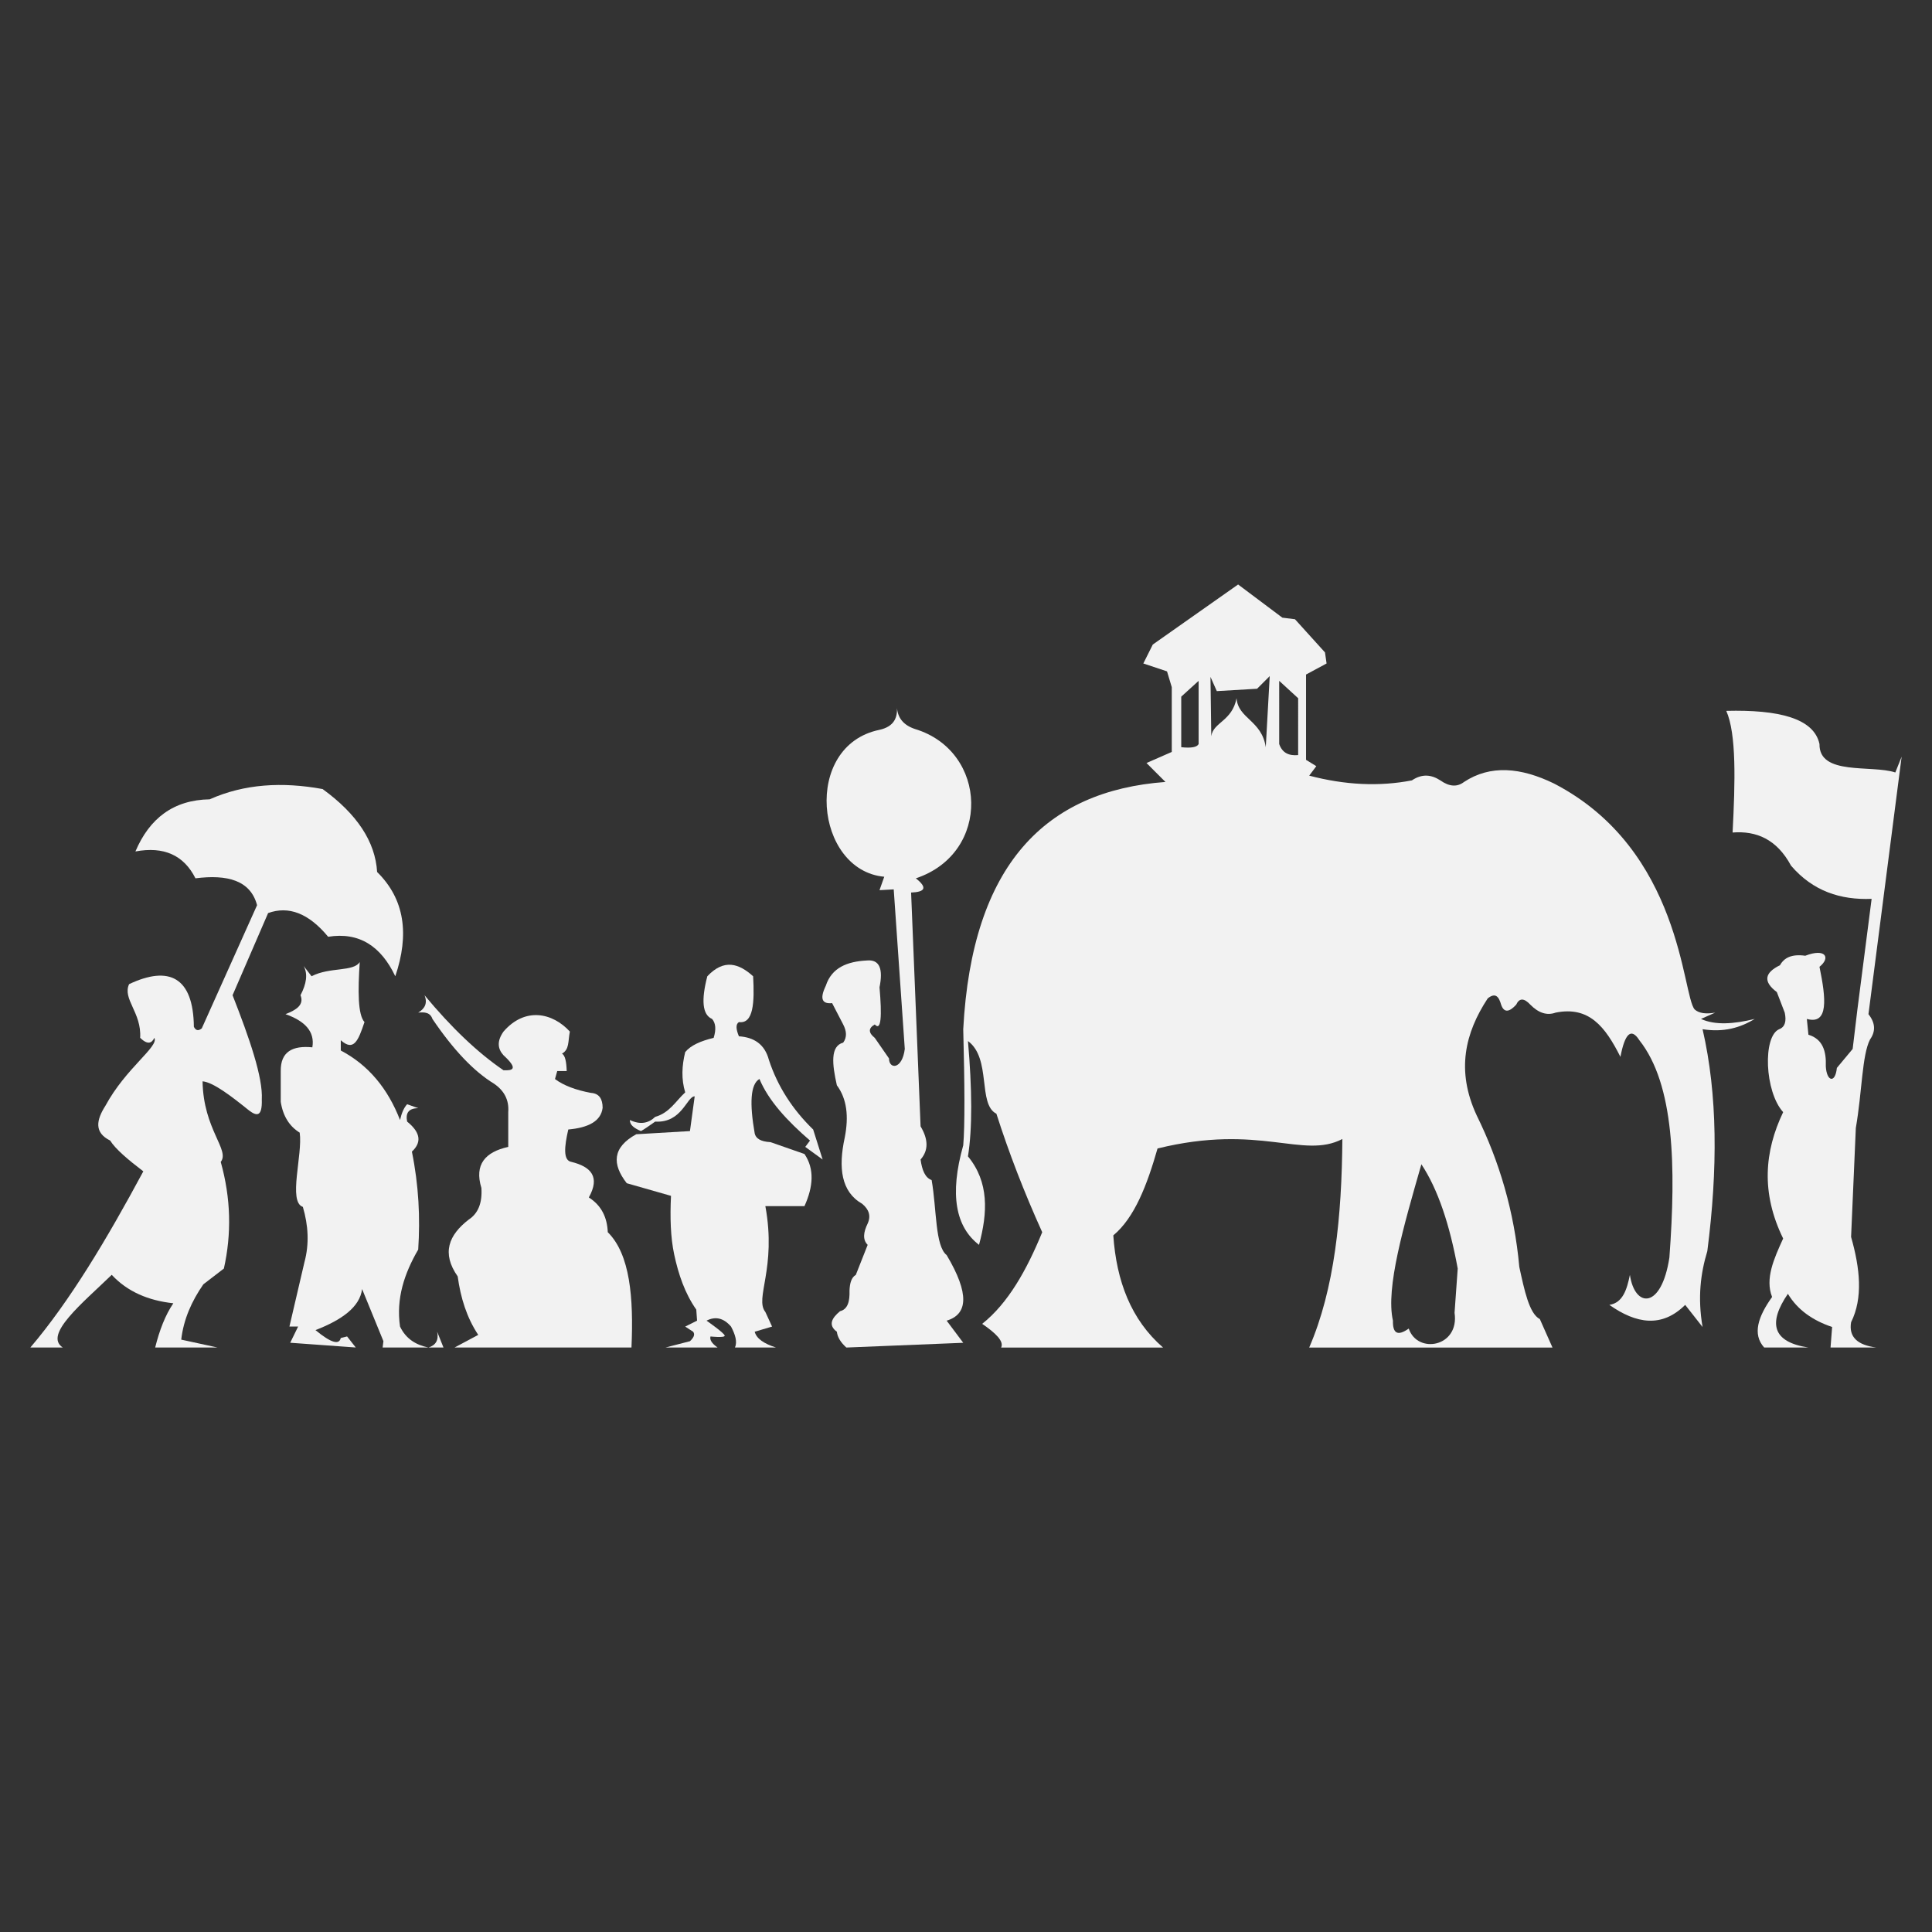 <?xml version="1.0" encoding="utf-8"?>
<!-- Generator: Adobe Illustrator 25.0.0, SVG Export Plug-In . SVG Version: 6.00 Build 0)  -->
<svg version="1.1" id="Layer_1" xmlns="http://www.w3.org/2000/svg" xmlns:xlink="http://www.w3.org/1999/xlink" x="0px" y="0px"
	 viewBox="0 0 2000 2000" style="enable-background:new 0 0 2000 2000;" xml:space="preserve">
<rect x="0" y="0" width="2000" height="2000" fill="#333333" stroke="none"/>
<style type="text/css">
	.st0{fill:#F2F2F2;}
</style>
<g>
	<path class="st0" d="M1942.41,1394.95c-19.57-2.49-28.76-10.95-26.17-26.17c12.5-25.2,9.25-55.74,0-88.31l4.91-112.84
		c6.54-37.61,6.34-75.35,14.72-91.58c5.87-8.32,5.63-17.03-1.64-26.17l34.34-266.57l-6.54,16.35c-24.53-8.18-79.06,3.58-78.5-29.44
		c-5.77-26.75-42.27-35.68-96.49-34.34c10.59,23.87,9.24,73.44,6.54,125.93c24.57-1.88,45.65,6.81,60.51,34.34
		c22.71,26.46,51.29,35.63,83.41,34.34l-14.72,114.48l-4.91,40.89c-4.42,5.3-10.07,12.08-16.35,19.63
		c-1.64,16.35-10.57,14.24-11.45-1.64c0.62-15.67-3.14-28.19-17.99-32.71l-1.64-16.35c22.78,6.34,19.82-21.32,13.08-53.97
		c11.73-9.33,6.54-19.62-14.72-11.45c-14.26-2-21.97,2.23-26.17,9.81c-15.94,7.77-17.76,16.96-3.27,27.8l8.18,21.26
		c1.9,8.84,0.37,14.87-5.72,17.17c-17.17,7.36-15.14,64.63,4.09,85.86c-19.39,40.6-23.13,83.63,0,130.83
		c-9.55,20.87-18.92,41.71-11.45,60.51c-14.55,20.33-20.63,38.59-8.18,52.33h45.79c-37.8-5.72-41.7-25.59-21.26-55.6
		c10.04,16.7,25.81,27.63,45.79,34.34l-1.64,21.26H1942.41z"/>
	<path class="st0" d="M1914.6,1128.38c-8.18,6.54-12.54,24.35-22.9,31.07l11.45,4.91c5.12,1.3,9.89,1.23,11.45-11.45V1128.38z"/>
	<path class="st0" d="M997.14,1185.62c1.77-20.31,1.5-63.21,0-120.2c9.08-170.77,85.47-246.78,209.33-255.94l-19.63-19.62
		l26.17-11.45v-67.05l-4.91-16.35l-24.53-8.18l9.81-19.62l88.31-62.15l45.79,34.34l13.08,1.64l31.07,34.34l1.64,11.45l-21.26,11.45
		v88.31l10.63,6.54l-7.36,9.81c36.89,9.7,72.35,11.5,106.3,4.91c10.61-7.15,20.3-5.94,29.44,0c9.24,6.53,17.42,7.1,24.53,1.64
		c27.2-17.94,58.74-15.16,93.22,1.64c132.47,68.69,132.47,219.15,145.55,233.86c4.6,4.15,11.99,4.86,21.26,3.27l-14.72,6.54
		c14.52,6.64,33.85,5.35,55.6,0c-14.96,9.16-32.22,14.1-53.97,10.63c15.62,67.62,15.81,145.14,4.91,229.78
		c-6.87,22.67-10.2,47.69-4.91,78.5l-17.99-22.9c-24.07,23.91-50.6,19.66-78.5,0c14-2.14,18.17-15.96,21.26-31.07
		c5.09,34.51,32.71,35.98,40.89-17.99c6.95-94.54,5.12-179.13-31.07-224.87c-8.65-13.59-15.06-6.69-19.63,17.17
		c-15.85-31.5-32.58-52.68-67.05-45.79c-9.04,3.27-17.74,0.34-26.17-8.18c-6.54-7.08-11.45-7.08-14.72,0
		c-7.03,7.6-12.49,8.75-15.54,0c-2.24-7.93-5.59-13.17-13.9-6.54c-23.45,35.7-32.95,74.71-11.45,121.02
		c23.5,47.7,38.97,99.65,44.16,157c5.2,23.83,10.19,48.31,21.26,53.97l13.08,29.44h-251.85c26.26-60.59,33.74-135.61,34.34-215.87
		c-40.89,21.26-85.04-16.35-191.34,9.81c-10.79,37.79-23.81,71.7-45.79,89.95c3.27,47.3,18.32,87.31,51.52,116.11h-167.63
		c3.19-6.43-5.72-15.03-19.62-24.53c26.76-21.26,45.99-55.44,62.15-94.85c-18.77-41.47-34.54-82.34-47.43-122.66
		c-19.62-9.81-4.91-57.24-29.44-75.23c4.33,49.99,4.63,90.47,0,119.38c21.87,26.54,20.51,58.2,11.45,91.58
		C989.4,1270.19,982.7,1236.92,997.14,1185.62z M1441.97,1367.15c-0.31,12.56,4.32,16.7,16.35,8.18
		c9.11,26.9,52.71,19.02,47.43-16.35l3.27-45.79c-8.21-44.88-20.28-81.82-37.61-107.94
		C1453.16,1268.91,1434.27,1333.33,1441.97,1367.15z M1324.22,770.22c3.37,9.68,10.58,12.27,19.62,11.45V722.8l-19.62-17.99V770.22z
		 M1280.06,722.8c1.64,21.26,26.17,22.9,30.26,50.7l4.09-73.59l-13.08,13.08l-41.7,2.45l-6.54-14.72l0.82,61.44
		C1255.83,747.64,1275.6,746.58,1280.06,722.8z M1222.82,773.5c10.35,1.1,16.35,0,17.99-3.27v-65.42l-17.99,16.35V773.5z"/>
	<path class="st0" d="M1253.9,766.95v-4.79C1253.72,763.6,1253.7,765.19,1253.9,766.95z"/>
	<path class="st0" d="M997.14,1390.05l-17.17-22.9c21.79-6.54,24-27.53,0-67.87c-12.06-9.55-10.22-47.29-15.54-77.68
		c-6.69-2.32-9.97-10.29-11.45-21.26c8.57-9.74,7.79-21.34,0-34.34l-9.81-242.04c13.42-0.54,18.02-4.35,4.91-14.72
		c78.5-26.17,74.61-131.73-0.82-154.55c-12.11-3.99-18.48-11.83-18.81-23.71c0.94,11.7-2.65,21.09-17.99,24.53
		c-80.14,16.35-67.05,145.55,4.91,152.09l-4.91,13.9l14.72-0.82l11.45,165.18c-2.66,21.49-16.35,21.26-16.35,9.81l-14.72-21.26
		c-6.49-5.22-7.02-9.9,0-13.9c6.68,7.3,7.51-8.69,4.91-38.43c3.82-18.82,0.27-29.04-13.08-27.8c-20.33,1.03-36.41,7.38-42.52,26.17
		c-6.9,14.31-3.21,18.93,6.54,17.99l11.45,22.08c3.48,6.76,4.15,13.13,0,18.81c-13.49,3.54-11.46,22.42-6.54,44.16
		c10.36,13.9,12.46,32.23,8.18,53.97c-6.86,31.49-3.74,56.31,17.99,68.69c6.97,5.74,9.33,12.45,5.72,20.44
		c-4.42,8.99-5.39,16.71,0,22.08l-12.27,31.07c-4.57,2.6-6.25,8.64-6.54,16.35c0.34,10.86-1.68,19.25-9.81,21.26
		c-8.91,7.38-12.33,14.56-3.27,21.26c0.6,5.61,3.95,11.06,9.81,16.35L997.14,1390.05z"/>
	<path class="st0" d="M803.34,1394.95c-12.41-3.92-20.27-9.22-22.08-16.35l17.99-5.33l-6.95-15.12
		c-11.36-14.15,11.86-44.97,0-109.57h40.48c9.12-20.18,10.51-38.5,0-53.97l-35.16-12.27c-10.42-0.55-15.19-3.89-16.35-8.99
		c-5.41-30.94-4.51-51.02,4.91-56.42c9.38,22.52,28.83,43.47,52.33,63.78l-4.91,6.54l17.99,13.08l-9.81-31.07
		c-21.46-20.84-36.84-44.77-45.79-71.96c-4.35-16.43-15.5-23.51-31.07-24.53c-3.03-7.26-3.51-12.54,0-14.72
		c15.15,2.05,16.18-20.51,14.72-47.43c-14.7-13.25-30.08-18.39-47.43,0c-6.41,24.6-5.2,39.84,4.91,44.16
		c3.83,4.39,4.36,10.94,1.64,19.62c-13.35,3.17-23.79,7.77-29.44,14.72c-3.47,14.06-4.17,27.99,0,41.7
		c-9.81,8.99-16.14,21.15-31.07,25.35c-6.99,6.75-15.56,8.33-26.17,3.27c-0.28,5.07,4.57,8.57,11.45,11.45
		c3.08-1.63,8.87-5.69,14.72-9.81c27.8,1.64,32.71-26.17,40.89-26.17l-4.91,35.98l-55.6,3.27c-24.79,13.64-25.2,30.97-9.81,50.7
		l45.79,13.08c-1.07,22.13-0.5,42.77,3.27,60.51c4.43,20.74,11.06,40.34,22.9,57.24l0.82,11.45l-12.27,6.12l8.18,5.33
		c2.28,2.91,0.48,6.26-3.27,9.81l-25.35,6.54h53.97c-6.47-4.54-8.28-8.24-7.36-11.45c0,0,14.72,1.64,14.72-0.82
		c0-2.45-18.81-15.54-18.81-15.54c8.84-4.52,17.33-3.16,25.35,6.12c4.4,8.27,6.64,15.8,4.09,21.68H803.34z"/>
	<path class="st0" d="M653.7,1394.95c2.29-51.65-1.43-96.5-24.53-119.38c-0.64-15.1-6.35-27.53-19.62-35.98
		c11.88-21.24,2.41-31.76-17.99-36.8c-8.8-1.43-7.35-15.82-3.27-33.53c20.74-1.86,33.84-8.55,35.55-22.47
		c-0.04-9.16-3.51-14.88-12.12-15.43c-15.85-2.95-28.31-7.69-37.19-14.32l2.31-8.28h9.81c-0.3-9.21-1.49-16.27-4.91-17.99
		c7.83-4.55,6.11-12.28,8.18-22.9c-17.99-19.62-46.46-25.63-68.69,0c-6.98,9.92-6.1,17.88,0,24.53c15.75,14.5,9.43,15.93,0,15.54
		c-26.91-18.32-54.17-44.42-81.77-77.68c3.33,8.22,0.33,13.88-6.54,17.99c6.63-0.7,12.5-0.15,14.72,6.54
		c21.61,31.92,42.88,54.36,63.78,67.05c10.44,7.13,15.69,16.78,14.72,29.44v35.98c-23.93,5.31-35.25,18.24-27.8,42.52
		c1.03,15.72-3.51,26.46-13.08,32.71c-20.65,15.92-28.44,34.67-11.45,58.87c3,22.07,9.34,42.59,21.26,60.51l-24.53,13.08H653.7z"/>
	<path class="st0" d="M459.09,1394.95l-6.54-16.35c1.84,8.9-1.63,14.02-8.99,16.35c-12.58-2.59-23.13-8.58-29.44-21.68
		c-4.23-28.93,4.4-54.97,18.81-79.72c2.16-32.83,0.57-66.5-6.54-101.4c9.74-9.03,9.78-19.2-4.91-31.07
		c-1.76-8.54,1.16-13.8,11.45-13.9l-11.45-4.09c-3.38,3.63-5.77,9.22-7.36,16.35c-12.65-32.59-32.76-56.95-61.33-71.96v-10.63
		c13.32,11.87,17.99,0.82,24.53-18.81c-6.98-7.63-6.86-32.66-4.91-62.15c-6.57,10.38-31.07,4.91-49.88,14.72l-8.18-10.63
		c4.52,8.31,2.88,18.57-3.27,30.26c4.04,10.02-4.43,15.32-15.54,19.62c19.91,7.02,30.62,17.87,27.8,34.34
		c-20.49-2.03-32.94,4.49-32.71,24.53v31.89c2.29,14.76,8.94,25.29,19.62,31.89c3.27,22.9-12.29,71.58,3.27,76.86
		c5.62,19.06,6.79,38.14,1.64,57.24l-15.54,66.63h8.99l-8.18,16.77l67.87,4.91l-8.99-11.45l-6.54,1.64
		c-1.63,7.18-9.61,5.5-26.17-8.18c27.31-10.59,45.96-23.94,48.24-42.52l22.08,53.97l-0.82,6.54H459.09z"/>
	<path class="st0" d="M225.22,1394.95l-37.61-8.18c2.41-20.94,10.76-39.77,22.9-57.24l21.26-16.35
		c8.04-35.91,7.31-72.67-3.27-110.39c9.81-12.27-17.99-33.53-18.81-83.41c10.99,1,29.22,14.93,48.24,30.26
		c7.46,5.55,13.65,7.27,13.08-11.45c1.29-22.76-12.76-63.35-30.26-107.94l36.8-85.04c21.17-7.64,41.9,0.05,62.15,24.53
		c32.1-5.15,54.69,9.7,69.5,40.89c14.72-43.38,9.76-79.82-18.81-107.94c-1.88-31.25-20.63-59.88-56.42-85.86
		c-41.81-7.66-81.1-5.36-116.93,10.63c-37.37,0.59-62.29,19.63-76.86,53.97c29.27-5.46,50.05,3.71,62.15,27.8
		c32.97-4.18,56.92,1.99,63.78,27.8l-57.24,127.56c-4.08,3.26-6.44,1.69-8.18-1.64c-0.55-51.6-25.86-63.66-67.05-44.16
		c-7.16,15.34,13.08,29.44,11.45,55.6c7.85,7.52,11.99,5.57,14.72,0c4.77,9.14-29.44,31.07-50.7,70.32
		c-9.29,14.6-11.98,27.63,4.91,35.98c5.45,8.8,18.76,20,34.34,31.89c-37.66,70.09-76.13,134.42-116.93,182.35h33.53
		c-20.1-13.18,20.3-45.81,50.7-75.23c16.19,17.41,37.83,26.65,63.78,29.44c-8.3,12.16-14.32,27.81-18.81,45.79H225.22z"/>
</g>
</svg>
